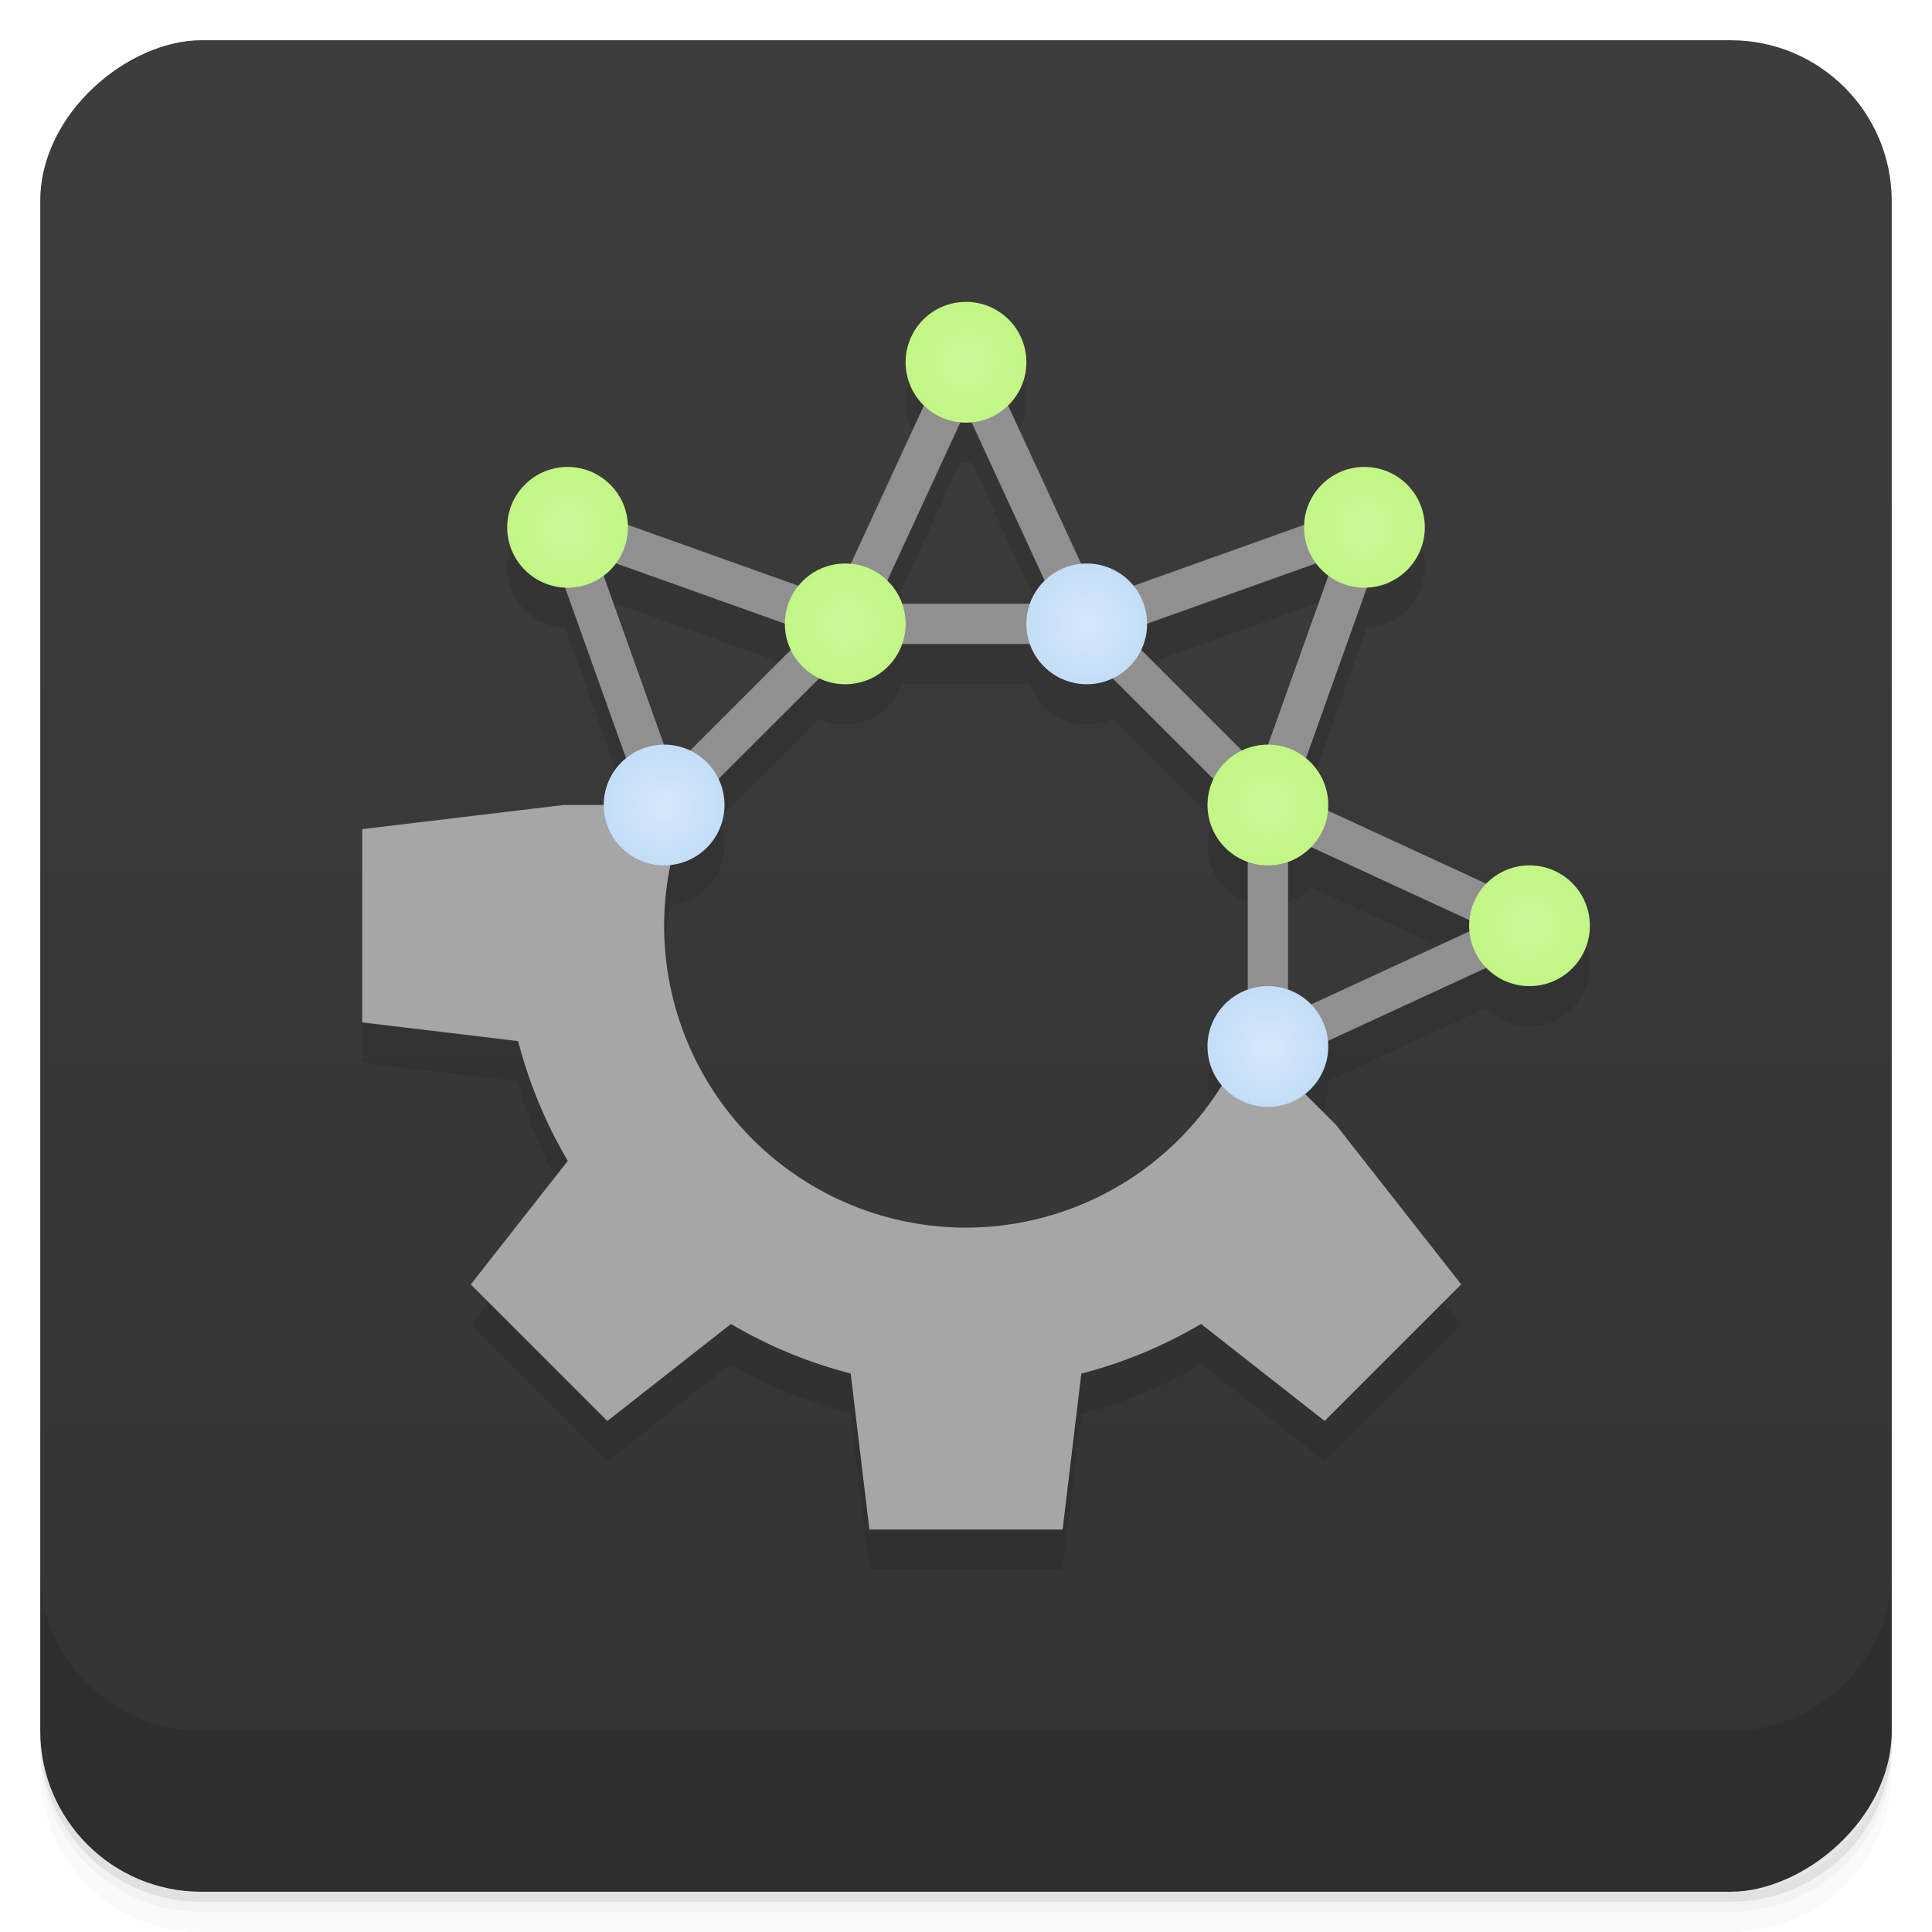 <svg width="48" height="48" viewBox="0 0 48 48" xmlns="http://www.w3.org/2000/svg" xmlns:xlink="http://www.w3.org/1999/xlink">
  <defs>
    <linearGradient id="c" x1="-47" x2="-1" gradientUnits="userSpaceOnUse">
      <stop offset="0" stop-color="#333"/>
      <stop offset="1" stop-color="#3d3d3d"/>
    </linearGradient>
    <radialGradient id="d" cx="16.5" cy="27" r="1.5" gradientUnits="userSpaceOnUse" xlink:href="#a"/>
    <linearGradient id="a">
      <stop offset="0" stop-color="#ccf799"/>
      <stop offset="1" stop-color="#c3f686"/>
    </linearGradient>
    <radialGradient id="e" cx="10" cy="24" r="1.5" gradientUnits="userSpaceOnUse" xlink:href="#a"/>
    <radialGradient id="f" cx="-13.999" cy="33.941" r="1.5" gradientUnits="userSpaceOnUse" xlink:href="#a"/>
    <radialGradient id="g" cx="-31.5" cy="21" r="1.5" gradientUnits="userSpaceOnUse" xlink:href="#b"/>
    <linearGradient id="b">
      <stop offset="0" stop-color="#d6e7fa"/>
      <stop offset="1" stop-color="#c4ddf8"/>
    </linearGradient>
    <radialGradient id="h" cx="-31.5" cy="27" r="1.5" gradientUnits="userSpaceOnUse" xlink:href="#a"/>
    <radialGradient id="i" cx="16.5" cy="21" r="1.5" gradientUnits="userSpaceOnUse" xlink:href="#b"/>
    <radialGradient id="j" cx="-38" cy="24" r="1.5" gradientUnits="userSpaceOnUse" xlink:href="#a"/>
    <radialGradient id="k" cx="-47.94" cy="0" r="1.5" gradientUnits="userSpaceOnUse" xlink:href="#a"/>
    <radialGradient id="l" cx="-31.5" cy="-27" r="1.5" gradientUnits="userSpaceOnUse" xlink:href="#b"/>
  </defs>
  <path d="M1 43v.25c0 2.216 1.784 4 4 4h38c2.216 0 4-1.784 4-4V43c0 2.216-1.784 4-4 4H5c-2.216 0-4-1.784-4-4zm0 .5v.5c0 2.216 1.784 4 4 4h38c2.216 0 4-1.784 4-4v-.5c0 2.216-1.784 4-4 4H5c-2.216 0-4-1.784-4-4z" opacity=".02"/>
  <path d="M1 43.25v.25c0 2.216 1.784 4 4 4h38c2.216 0 4-1.784 4-4v-.25c0 2.216-1.784 4-4 4H5c-2.216 0-4-1.784-4-4z" opacity=".05"/>
  <path d="M1 43v.25c0 2.216 1.784 4 4 4h38c2.216 0 4-1.784 4-4V43c0 2.216-1.784 4-4 4H5c-2.216 0-4-1.784-4-4z" opacity=".1"/>
  <rect transform="rotate(-90)" x="-47" y="1" width="46" height="46" rx="4" fill="url(#c)"/>
  <path d="M1 39v4c0 2.216 1.784 4 4 4h38c2.216 0 4-1.784 4-4v-4c0 2.216-1.784 4-4 4H5c-2.216 0-4-1.784-4-4z" opacity=".1"/>
  <path d="M24 8.5a1.5 1.5 0 0 0-1.5 1.5 1.5 1.5 0 0 0 .455 1.074l-1.816 3.934A1.5 1.5 0 0 0 21 15a1.5 1.5 0 0 0-1.162.553l-4.24-1.514a1.5 1.5 0 0 0-.436-.998 1.5 1.5 0 0 0-2.121 0 1.5 1.5 0 0 0 0 2.121 1.5 1.5 0 0 0 1 .438l1.512 4.238A1.5 1.5 0 0 0 15 21h-1l-1.123.13L9 21.6v4.801l3.873.465a11.5 11.5 0 0 0 1.234 2.975l-2.41 3.07 3.393 3.393 3.07-2.41a11.5 11.5 0 0 0 2.975 1.23L21.6 39h4.801l.465-3.873a11.5 11.5 0 0 0 2.975-1.234l3.07 2.41 3.393-3.393-2.41-3.07-.699-.891-.77-.77A1.5 1.5 0 0 0 33 27a1.5 1.5 0 0 0-.008-.139l3.932-1.821A1.5 1.5 0 0 0 38 25.5a1.5 1.5 0 0 0 1.5-1.5 1.5 1.5 0 0 0-1.5-1.5 1.5 1.5 0 0 0-1.074.455l-3.934-1.815A1.5 1.5 0 0 0 33 21a1.5 1.5 0 0 0-.553-1.162l1.514-4.24a1.5 1.5 0 0 0 .998-.436 1.5 1.5 0 0 0 0-2.121 1.5 1.5 0 0 0-2.121 0 1.5 1.5 0 0 0-.438 1l-4.238 1.512A1.5 1.5 0 0 0 27 15a1.5 1.5 0 0 0-.139.01l-1.811-3.94A1.5 1.5 0 0 0 25.5 10 1.5 1.5 0 0 0 24 8.5m-.139 2.992A1.5 1.5 0 0 0 24 11.5a1.5 1.5 0 0 0 .139-.008l1.814 3.934a1.5 1.5 0 0 0-.365.574h-3.176a1.5 1.5 0 0 0-.367-.572zm-8.559 3.504l4.197 1.5a1.5 1.5 0 0 0 0 .004 1.5 1.5 0 0 0 .148.645l-2.504 2.504a1.5 1.5 0 0 0-.643-.149 1.5 1.5 0 0 0-.004 0l-1.5-4.197a1.5 1.5 0 0 0 .166-.141 1.5 1.5 0 0 0 .141-.166zm17.395 0a1.5 1.5 0 0 0 .141.166 1.5 1.5 0 0 0 .166.141l-1.5 4.197a1.5 1.5 0 0 0-.004 0 1.5 1.5 0 0 0-.645.148l-2.503-2.508a1.5 1.5 0 0 0 .148-.64 1.5 1.5 0 0 0 0-.004zM22.412 17h3.176A1.5 1.5 0 0 0 27 18a1.5 1.5 0 0 0 .645-.148l2.504 2.504A1.5 1.5 0 0 0 30 21a1.5 1.5 0 0 0 1 1.412v3.176A1.5 1.5 0 0 0 30 27a1.5 1.5 0 0 0 .354.965A7.5 7.5 0 0 1 24 31.5a7.5 7.5 0 0 1-7.5-7.5 7.5 7.5 0 0 1 .158-1.51A1.5 1.5 0 0 0 18 21a1.5 1.5 0 0 0-.148-.645l2.504-2.504A1.5 1.5 0 0 0 21 18a1.5 1.5 0 0 0 1.412-1m10.16 5.04l3.936 1.816A1.5 1.5 0 0 0 36.5 24a1.5 1.5 0 0 0 .008.139l-3.934 1.814a1.5 1.5 0 0 0-.574-.365v-3.176a1.5 1.5 0 0 0 .572-.367z" fill-opacity=".098"/>
  <g transform="rotate(180 24 23.5)">
    <path d="M16.484 20.5a.5.5 0 0 0-.193.047l-6.5 3a.5.5 0 0 0 0 .906l6.084 2.807-2.346 6.572a.5.5 0 0 0 .639.639l6.57-2.346 2.809 6.084a.5.5 0 0 0 .906 0l2.809-6.084 6.57 2.346a.5.5 0 0 0 .639-.639l-2.5-7a.5.5 0 0 0-.821-.186L26.793 31H21.21L17 26.793V21a.5.5 0 0 0-.516-.5M16 21.781v4.439L11.191 24 16 21.781m.705 6.131l3.383 3.383-5.262 1.879zm14.59 0l1.879 5.262-5.262-1.879zM21.781 32h4.439L24 36.809 21.781 32" style="isolation:auto;mix-blend-mode:normal" color="#000" fill-rule="evenodd" fill="#909090" white-space="normal"/>
    <circle cx="16.5" cy="27" r="1.5" fill="url(#d)"/>
    <circle cx="10" cy="24" r="1.5" fill="url(#e)"/>
    <circle transform="rotate(-45)" cx="-13.999" cy="33.941" r="1.5" fill="url(#f)"/>
    <circle transform="rotate(-90)" cx="-31.5" cy="21" r="1.5" fill="url(#g)"/>
    <circle transform="rotate(-90)" cx="-31.5" cy="27" r="1.5" fill="url(#h)"/>
    <path d="M21.6 9l-.465 3.873a11.5 11.5 0 0 0-2.975 1.234l-3.07-2.41-3.393 3.393 2.41 3.07.699.891 2.217 2.217A7.5 7.5 0 0 1 24 16.5a7.5 7.5 0 0 1 7.5 7.5 7.5 7.5 0 0 1-.631 3H34l1.123-.135L39 26.4v-4.801l-3.873-.465a11.5 11.5 0 0 0-1.234-2.975l2.41-3.07-3.393-3.393-3.07 2.41a11.5 11.5 0 0 0-2.975-1.23L26.4 8.999h-4.801" fill="#a6a6a6"/>
    <circle cx="16.5" cy="21" r="1.5" fill="url(#i)"/>
    <circle transform="rotate(-90)" cx="-38" cy="24" r="1.5" fill="url(#j)"/>
    <circle transform="rotate(225)" cx="-47.94" r="1.5" fill="url(#k)"/>
    <circle transform="scale(-1)" cx="-31.5" cy="-27" r="1.5" fill="url(#l)"/>
  </g>
</svg>
